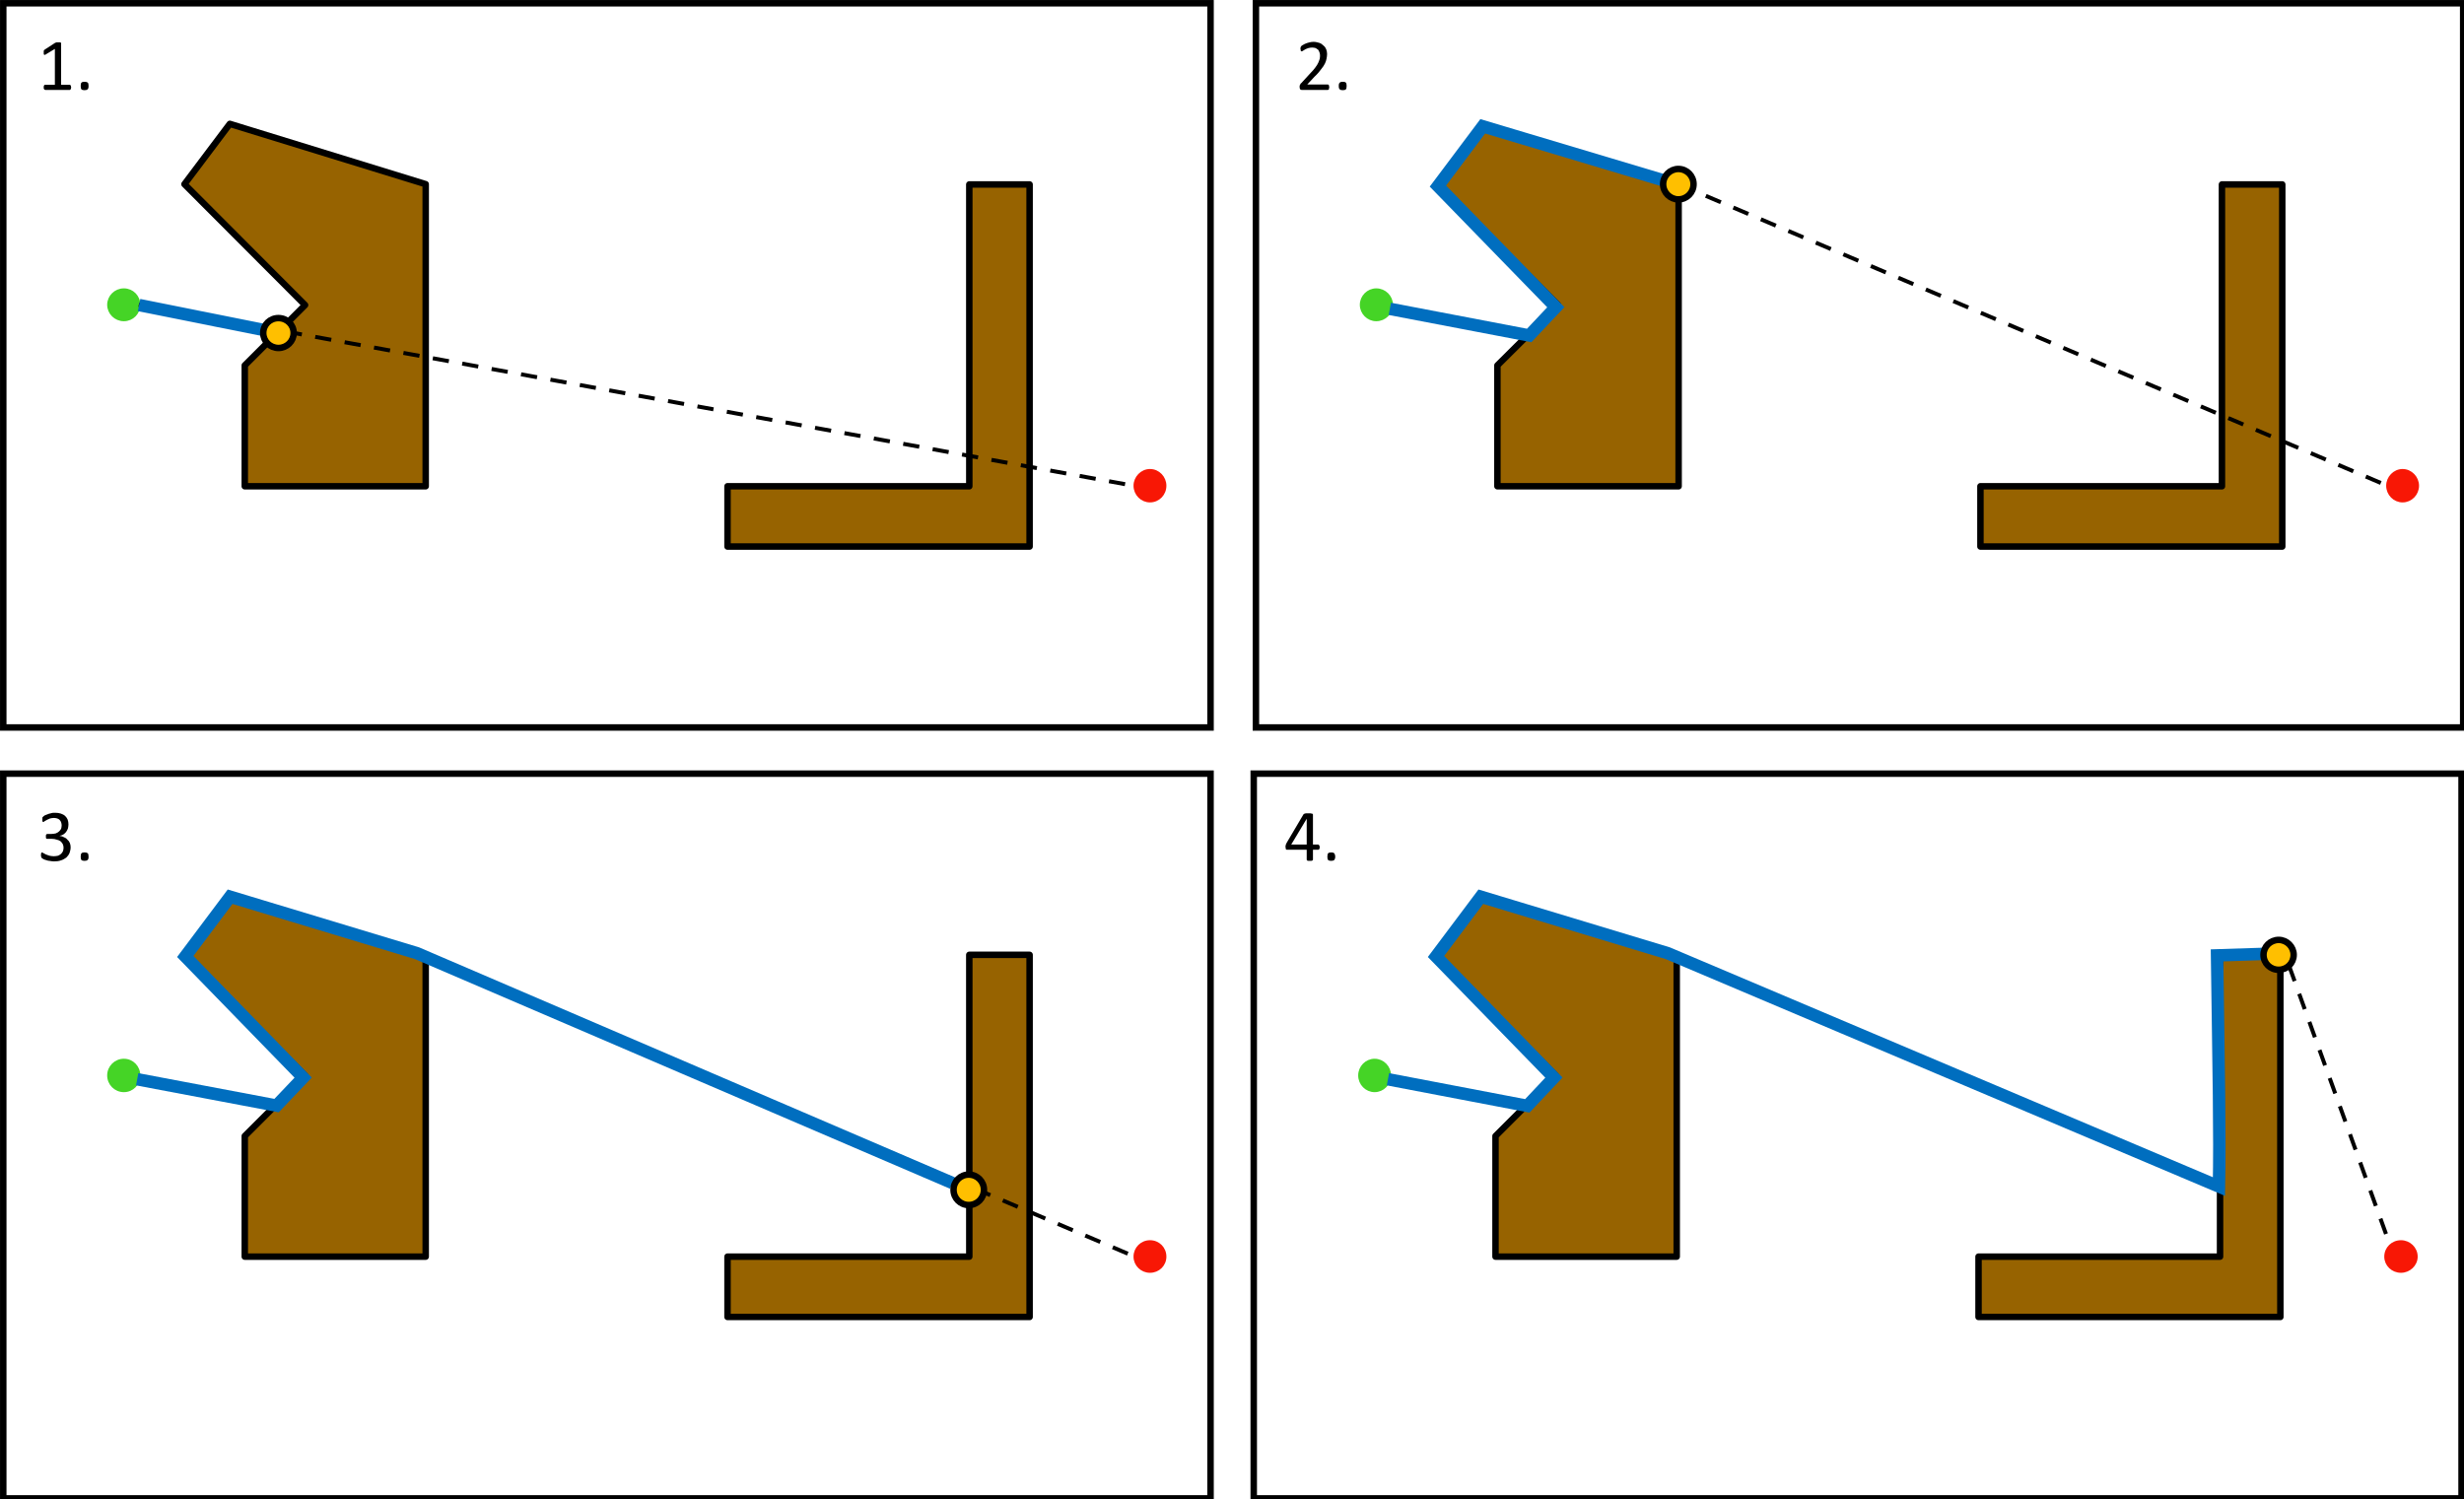 <svg xmlns="http://www.w3.org/2000/svg" xmlns:xlink="http://www.w3.org/1999/xlink" width="907" height="552" x="0" y="0" version="1.1" viewBox="0 0 907 552" style="display:block;margin-left:auto;margin-right:auto"><defs><style type="text/css">.g0_1{fill:none;stroke-linecap:butt;stroke-linejoin:miter}.g0_1,.g1_1{stroke:#000;stroke-width:2.383}.g1_1,.g2_1,.g3_1{stroke-linecap:butt}.g1_1,.g2_1,.g3_1{fill:#976300;stroke-linejoin:round}.g2_1,.g3_1{fill:#45d426;stroke:#45d426;stroke-width:1.1}.g3_1{fill:#f81705;stroke:#f81705}.g10_1{stroke-linecap:butt;stroke-miterlimit:8}.g4_1,.g5_1{fill:none;stroke-linejoin:miter}.g4_1,.g5_1,.g6_1,.g7_1,.g8_1,.g9_1{stroke-linecap:butt;stroke-miterlimit:8}.g4_1{stroke:#000;stroke-width:1.467;stroke-dasharray:6,5}.g5_1{stroke:#006ebf;stroke-width:4.583}.g6_1{fill:#ffbf00;stroke-linejoin:round}.g6_1,.g7_1,.g8_1{stroke:#000;stroke-width:2.383}.g7_1{fill:none;stroke-linejoin:miter}.g10_1{stroke-linejoin:round}.g8_1{fill:#976300}.g8_1,.g9_1{stroke-linejoin:round}.g10_1,.g9_1{stroke-width:1.1}.g9_1{fill:#45d426;stroke:#45d426}.g10_1{fill:#f81705;stroke:#f81705}</style></defs><path fill="#FFF" stroke="none" d="M0,0 L0,552 L907,552 L907,0 Z"/><path d="M1.2,1.2H445.6V267.8H1.2V1.2Z" class="g0_1"/><path fill-rule="evenodd" d="M67.9,67.8l44.4,44.5L90.1,134.5V179h66.6V67.8L84.6,45.6Z" class="g1_1"/><path fill-rule="evenodd" d="M40,112.2c0,-3,2.5,-5.5,5.6,-5.5c3.1,0,5.5,2.5,5.5,5.5c0,3,-2.4,5.5,-5.5,5.5c-3.1,0,-5.6,-2.5,-5.6,-5.5Z" class="g2_1"/><path fill-rule="evenodd" d="M267.8,179v22.2H379V67.9H356.8V179Z" class="g1_1"/><path fill-rule="evenodd" d="M417.8,178.8c0,-3,2.5,-5.6,5.5,-5.6c3.1,0,5.5,2.6,5.5,5.6c0,3.1,-2.4,5.6,-5.5,5.6c-3,0,-5.5,-2.5,-5.5,-5.6Z" class="g3_1"/><path d="M51.1,112.2l366.7,66.7" class="g4_1"/><path d="M51.2,112.3l51.4,10.3" class="g5_1"/><path fill-rule="evenodd" d="M96.9,122.6c0,-3.1,2.5,-5.5,5.6,-5.5c3.1,0,5.6,2.4,5.6,5.5c0,3,-2.5,5.5,-5.6,5.5c-3.1,0,-5.6,-2.5,-5.6,-5.5Z" class="g6_1"/><path d="M462.3,1.2H906.7V267.8H462.3V1.2Z" class="g7_1"/><path fill-rule="evenodd" d="M529,67.8l44.5,44.5l-22.3,22.2V179h66.7V67.8L545.7,45.6Z" class="g8_1"/><path fill-rule="evenodd" d="M501.1,112.2c0,-3,2.5,-5.5,5.5,-5.5c3.1,0,5.6,2.5,5.6,5.5c0,3,-2.5,5.5,-5.6,5.5c-3,0,-5.5,-2.5,-5.5,-5.5Z" class="g9_1"/><path fill-rule="evenodd" d="M729,179v22.2H840.1V67.9H817.9V179Z" class="g8_1"/><path fill-rule="evenodd" d="M878.9,178.8c0,-3,2.5,-5.6,5.5,-5.6c3,0,5.5,2.6,5.5,5.6c0,3.1,-2.5,5.6,-5.5,5.6c-3,0,-5.5,-2.5,-5.5,-5.6Z" class="g10_1"/><path d="M617.8,67.8L879,178.9" class="g4_1"/><path d="M511.6,113.7l51.3,9.8l9.8,-10.4L529.3,68.5l16.5,-22L613,66.6" class="g5_1"/><path fill-rule="evenodd" d="M612.2,67.8c0,-3.1,2.6,-5.6,5.6,-5.6c3.1,0,5.6,2.5,5.6,5.6c0,3.1,-2.5,5.6,-5.6,5.6c-3,0,-5.6,-2.5,-5.6,-5.6Z" class="g6_1"/><path d="M1.2,284.8H445.6V551.6H1.2V284.8Z" class="g7_1"/><path fill-rule="evenodd" d="M67.9,351.6L112.3,396L90.1,418.2v44.4h66.6v-111L84.6,329.4Z" class="g8_1"/><path fill-rule="evenodd" d="M40,395.9c0,-3.1,2.5,-5.6,5.6,-5.6c3.1,0,5.5,2.5,5.5,5.6c0,3.1,-2.4,5.6,-5.5,5.6C42.5,401.5,40,399,40,395.9Z" class="g9_1"/><path fill-rule="evenodd" d="M267.8,462.6v22.2H379V351.5H356.8V462.6Z" class="g8_1"/><path fill-rule="evenodd" d="M417.8,462.6c0,-3.1,2.5,-5.5,5.5,-5.5c3.1,0,5.5,2.4,5.5,5.5c0,3,-2.4,5.4,-5.5,5.4c-3,0,-5.5,-2.4,-5.5,-5.4Z" class="g10_1"/><path d="M156.6,351.4L417.7,462.6" class="g4_1"/><path d="M50.5,397.3l51.3,9.7l9.8,-10.3L68.2,352.1l16.5,-22l68.8,20.8l197.1,84.6" class="g5_1"/><path fill-rule="evenodd" d="M351,438c0,-3.1,2.5,-5.6,5.6,-5.6c3.1,0,5.6,2.5,5.6,5.6c0,3.1,-2.5,5.6,-5.6,5.6c-3.1,0,-5.6,-2.5,-5.6,-5.6Z" class="g6_1"/><path d="M461.5,284.8H906.1V551.6H461.5V284.8Z" class="g7_1"/><path fill-rule="evenodd" d="M528.3,351.6L572.7,396l-22.2,22.2v44.4h66.7v-111L544.9,329.4Z" class="g8_1"/><path fill-rule="evenodd" d="M500.5,395.9c0,-3.1,2.5,-5.6,5.5,-5.6c3,0,5.5,2.5,5.5,5.6c0,3.1,-2.5,5.6,-5.5,5.6c-3,0,-5.5,-2.5,-5.5,-5.6Z" class="g9_1"/><path fill-rule="evenodd" d="M728.3,462.6v22.2H839.4V351.5H817.2V462.6Z" class="g8_1"/><path fill-rule="evenodd" d="M878.2,462.6c0,-3.1,2.5,-5.5,5.6,-5.5c3,0,5.6,2.4,5.6,5.5c0,3,-2.6,5.4,-5.6,5.4c-3.1,0,-5.6,-2.4,-5.6,-5.4Z" class="g10_1"/><path d="M842.6,355.5l37.3,103.2" class="g4_1"/><path d="M510.9,397.3l51.3,9.8L572,396.7L528.6,352.1l16.5,-22l68.8,20.8l202.9,85.9c.4,-19.2,-.1,-42,-.7,-85.1l22,-.7" class="g5_1"/><path fill-rule="evenodd" d="M833.2,351.5c0,-3,2.5,-5.5,5.6,-5.5c3,0,5.5,2.5,5.5,5.5c0,3.1,-2.5,5.5,-5.5,5.5c-3.1,0,-5.6,-2.4,-5.6,-5.5Z" class="g6_1"/><path d="M26.2,32.2c0,.1,-.1,.3,-.1,.4c0,.1,0,.2,-.1,.3c0,0,-.1,.1,-.2,.1c0,.1,-.1,.1,-.1,.1H16.6q-.1,0,-.2,-.1c0,0,-.1,-.1,-.1,-.1c-.1,-.1,-.1,-.2,-.2,-.3c0,-.1,0,-.3,0,-.4c0,-.2,0,-.3,0,-.4c.1,-.2,.1,-.3,.1,-.3c.1,-.1,.1,-.2,.2,-.2c0,-.1,.1,-.1,.2,-.1h3.6V18l-3.3,2c-.2,.1,-.3,.2,-.4,.2c-.1,0,-.2,0,-.3,-.1c0,0,-.1,-.1,-.1,-.3c0,-.1,0,-.3,0,-.5c0,-.1,0,-.3,0,-.4c0,-.1,0,-.2,0,-.2c.1,-.1,.1,-.2,.1,-.2c.1,-.1,.2,-.1,.2,-.2l4,-2.6q.1,0,.2,0c0,0,.1,-.1,.2,-.1q.1,0,.2,0c.2,0,.3,0,.5,0c.2,0,.4,0,.5,0c.1,0,.2,0,.3,.1c.1,0,.2,0,.2,.1c0,0,0,.1,0,.2V31.2h3.2q.1,0,.2,.1c0,0,.1,.1,.1,.2c.1,0,.1,.1,.1,.3c0,.1,.1,.2,.1,.4Z" class="g11_1"/><path d="M32.6,31.6c0,.7,-.1,1.1,-.4,1.3c-.2,.2,-.6,.3,-1.1,.3c-.5,0,-.9,-.1,-1.1,-.3c-.2,-.2,-.3,-.6,-.3,-1.3c0,-.6,.1,-1,.3,-1.2c.2,-.2,.6,-.3,1.1,-.3c.6,0,.9,.1,1.2,.3c.2,.2,.3,.6,.3,1.2Z" class="g11_1"/><path d="M489.3,32.1c0,.1,0,.3,-.1,.4c0,.1,0,.2,0,.3c-.1,.1,-.1,.2,-.2,.2c-.1,.1,-.2,.1,-.2,.1h-9.6c-.2,0,-.3,0,-.4,-.1c0,0,-.1,-.1,-.2,-.1c-.1,-.1,-.1,-.2,-.1,-.3c-.1,-.2,-.1,-.3,-.1,-.5c0,-.2,0,-.4,0,-.5c0,-.1,.1,-.2,.1,-.3c.1,-.1,.1,-.3,.2,-.3c0,-.2,.1,-.3,.3,-.4L482.3,27c.8,-.8,1.4,-1.5,1.9,-2.2c.5,-.6,.8,-1.2,1.1,-1.8c.2,-.5,.4,-1,.5,-1.4c.1,-.5,.1,-.9,.1,-1.3c0,-.4,-.1,-.7,-.2,-1c-.1,-.4,-.3,-.7,-.5,-1c-.3,-.2,-.6,-.4,-.9,-.6c-.4,-.1,-.8,-.2,-1.3,-.2c-.5,0,-1,.1,-1.4,.2c-.5,.2,-.9,.3,-1.2,.5c-.3,.2,-.6,.4,-.8,.5c-.2,.2,-.4,.2,-.5,.2c0,0,-.1,0,-.1,0q-.1,-.1,-.2,-.2c0,-.1,0,-.2,0,-.3c-.1,-.2,-.1,-.3,-.1,-.5v-.3c.1,-.1,.1,-.2,.1,-.3c0,-.1,.1,-.1,.1,-.2c0,-.1,.1,-.1,.2,-.2c.1,-.1,.3,-.3,.6,-.4c.2,-.2,.6,-.3,1,-.5c.3,-.1,.8,-.3,1.3,-.4c.4,-.1,.9,-.2,1.5,-.2c.8,0,1.5,.2,2.2,.4c.6,.2,1.1,.6,1.5,1c.5,.4,.8,.9,1,1.4c.2,.6,.3,1.1,.3,1.7c0,.6,-.1,1.2,-.2,1.7c-.1,.6,-.3,1.2,-.6,1.8c-.3,.6,-.8,1.4,-1.4,2.1c-.6,.8,-1.3,1.7,-2.4,2.7l-2.7,2.9h7.6c0,0,.1,0,.2,.1c0,0,.1,.1,.2,.2c0,0,0,.1,0,.3c.1,.1,.1,.2,.1,.4Z" class="g11_1"/><path d="M495.7,31.6c0,.7,-.1,1.1,-.3,1.3c-.2,.2,-.6,.3,-1.1,.3c-.6,0,-.9,-.1,-1.1,-.3c-.3,-.2,-.4,-.6,-.4,-1.3c0,-.6,.1,-1,.4,-1.2c.2,-.2,.5,-.3,1.1,-.3c.5,0,.9,.1,1.1,.3c.2,.2,.3,.6,.3,1.2Z" class="g11_1"/><path d="M26,311.9c0,.8,-.2,1.5,-.4,2.1c-.3,.7,-.7,1.2,-1.2,1.7c-.6,.4,-1.2,.8,-1.9,1c-.8,.3,-1.7,.4,-2.6,.4c-.6,0,-1.1,-.1,-1.7,-.2c-.5,0,-.9,-.2,-1.3,-.3c-.4,-.1,-.7,-.2,-1,-.4c-.2,-.1,-.4,-.2,-.5,-.3c0,-.1,-.1,-.1,-.1,-.2q-.1,-.1,-.1,-.2c0,-.1,-.1,-.2,-.1,-.3c0,-.2,0,-.3,0,-.5c0,-.3,0,-.6,.1,-.7c.1,-.1,.1,-.2,.3,-.2c0,0,.2,.1,.4,.2c.3,.2,.6,.3,.9,.5c.4,.2,.9,.3,1.4,.5c.4,.1,1,.2,1.6,.2c.6,0,1.1,-.1,1.6,-.2c.4,-.2,.8,-.4,1.1,-.7c.3,-.3,.5,-.6,.7,-1c.1,-.4,.2,-.8,.2,-1.2c0,-.5,-.1,-1,-.3,-1.4c-.2,-.4,-.5,-.7,-.8,-1c-.4,-.3,-.9,-.5,-1.4,-.6c-.5,-.2,-1.2,-.3,-1.8,-.3H17.4q-.1,0,-.2,0c-.1,0,-.1,-.1,-.2,-.2c0,0,-.1,-.1,-.1,-.2c0,-.2,0,-.3,0,-.5c0,-.2,0,-.3,0,-.4c0,-.1,.1,-.2,.1,-.3q.1,-.1,.2,-.1c0,-.1,.1,-.1,.2,-.1h1.5c.6,0,1.1,-.1,1.6,-.2c.5,-.2,.9,-.4,1.2,-.7c.3,-.3,.6,-.6,.8,-1c.1,-.4,.2,-.8,.2,-1.3c0,-.4,-.1,-.7,-.2,-1.1c-.1,-.3,-.3,-.6,-.5,-.8c-.2,-.3,-.5,-.4,-.9,-.6c-.4,-.1,-.8,-.2,-1.2,-.2c-.6,0,-1,.1,-1.5,.2c-.4,.2,-.8,.4,-1.1,.5c-.4,.2,-.6,.4,-.9,.5c-.2,.2,-.3,.3,-.4,.3c-.1,0,-.2,0,-.2,0q-.1,-.1,-.1,-.2c-.1,0,-.1,-.1,-.1,-.3c0,-.1,0,-.2,0,-.5v-.3c0,-.1,0,-.2,0,-.3q.1,-.1,.1,-.2c.1,0,.1,-.1,.2,-.2c.1,-.1,.3,-.2,.5,-.4c.3,-.1,.6,-.3,1,-.4c.4,-.2,.8,-.3,1.3,-.4c.5,-.2,1.1,-.2,1.6,-.2c.8,0,1.5,.1,2.1,.3c.6,.2,1.2,.5,1.6,.9c.4,.4,.7,.8,.9,1.3c.2,.6,.3,1.1,.3,1.8c0,.5,-.1,1,-.2,1.5c-.2,.5,-.4,.9,-.7,1.3c-.2,.3,-.6,.6,-1,.9c-.4,.2,-.8,.4,-1.4,.5c.6,.1,1.2,.2,1.6,.5c.6,.2,1,.5,1.3,.9c.4,.3,.7,.7,.9,1.2c.2,.5,.3,1,.3,1.6Z" class="g11_1"/><path d="M32.6,315.4c0,.6,-.1,1,-.4,1.2c-.2,.2,-.6,.3,-1.1,.3c-.5,0,-.9,-.1,-1.1,-.3c-.2,-.2,-.3,-.6,-.3,-1.2c0,-.6,.1,-1.1,.3,-1.3c.2,-.2,.6,-.3,1.1,-.3c.6,0,.9,.1,1.2,.3c.2,.2,.3,.7,.3,1.3Z" class="g11_1"/><path d="M485.8,311.9c0,.3,-.1,.5,-.2,.7c-.1,.2,-.2,.2,-.4,.2h-1.9v3.7q0,.1,-.1,.2c0,0,-.1,.1,-.2,.1c-.1,0,-.2,.1,-.3,.1c-.2,0,-.4,0,-.6,0c-.2,0,-.4,0,-.5,0c-.1,0,-.3,-.1,-.4,-.1c0,0,-.1,-.1,-.1,-.1q-.1,-.1,-.1,-.2v-3.7h-7.1c-.1,0,-.2,0,-.3,0c-.1,0,-.1,-.1,-.2,-.1c-.1,-.1,-.1,-.2,-.1,-.3c0,-.2,-.1,-.4,-.1,-.6v-.4c.1,-.2,.1,-.3,.1,-.4c0,-.1,.1,-.2,.1,-.3c.1,-.1,.1,-.2,.2,-.4l6.2,-10.5q.1,-.1,.2,-.2c.1,0,.2,-.1,.4,-.1c.1,-.1,.3,-.1,.5,-.1c.2,0,.4,0,.7,0c.3,0,.5,0,.7,0c.2,0,.4,.1,.5,.1c.2,0,.3,.1,.4,.1c0,.1,.1,.2,.1,.2v11.1h1.9c.2,0,.3,.1,.4,.3c.1,.1,.2,.4,.2,.7ZM481,301.4v0l-5.7,9.5H481Z" class="g11_1"/><path d="M491.5,315.4c0,.6,-.2,1,-.4,1.2c-.2,.2,-.6,.3,-1.1,.3c-.5,0,-.9,-.1,-1.1,-.3c-.2,-.2,-.3,-.6,-.3,-1.2c0,-.6,.1,-1.1,.3,-1.3c.2,-.2,.6,-.3,1.1,-.3c.6,0,.9,.1,1.1,.3c.2,.2,.4,.7,.4,1.3Z" class="g11_1"/></svg>